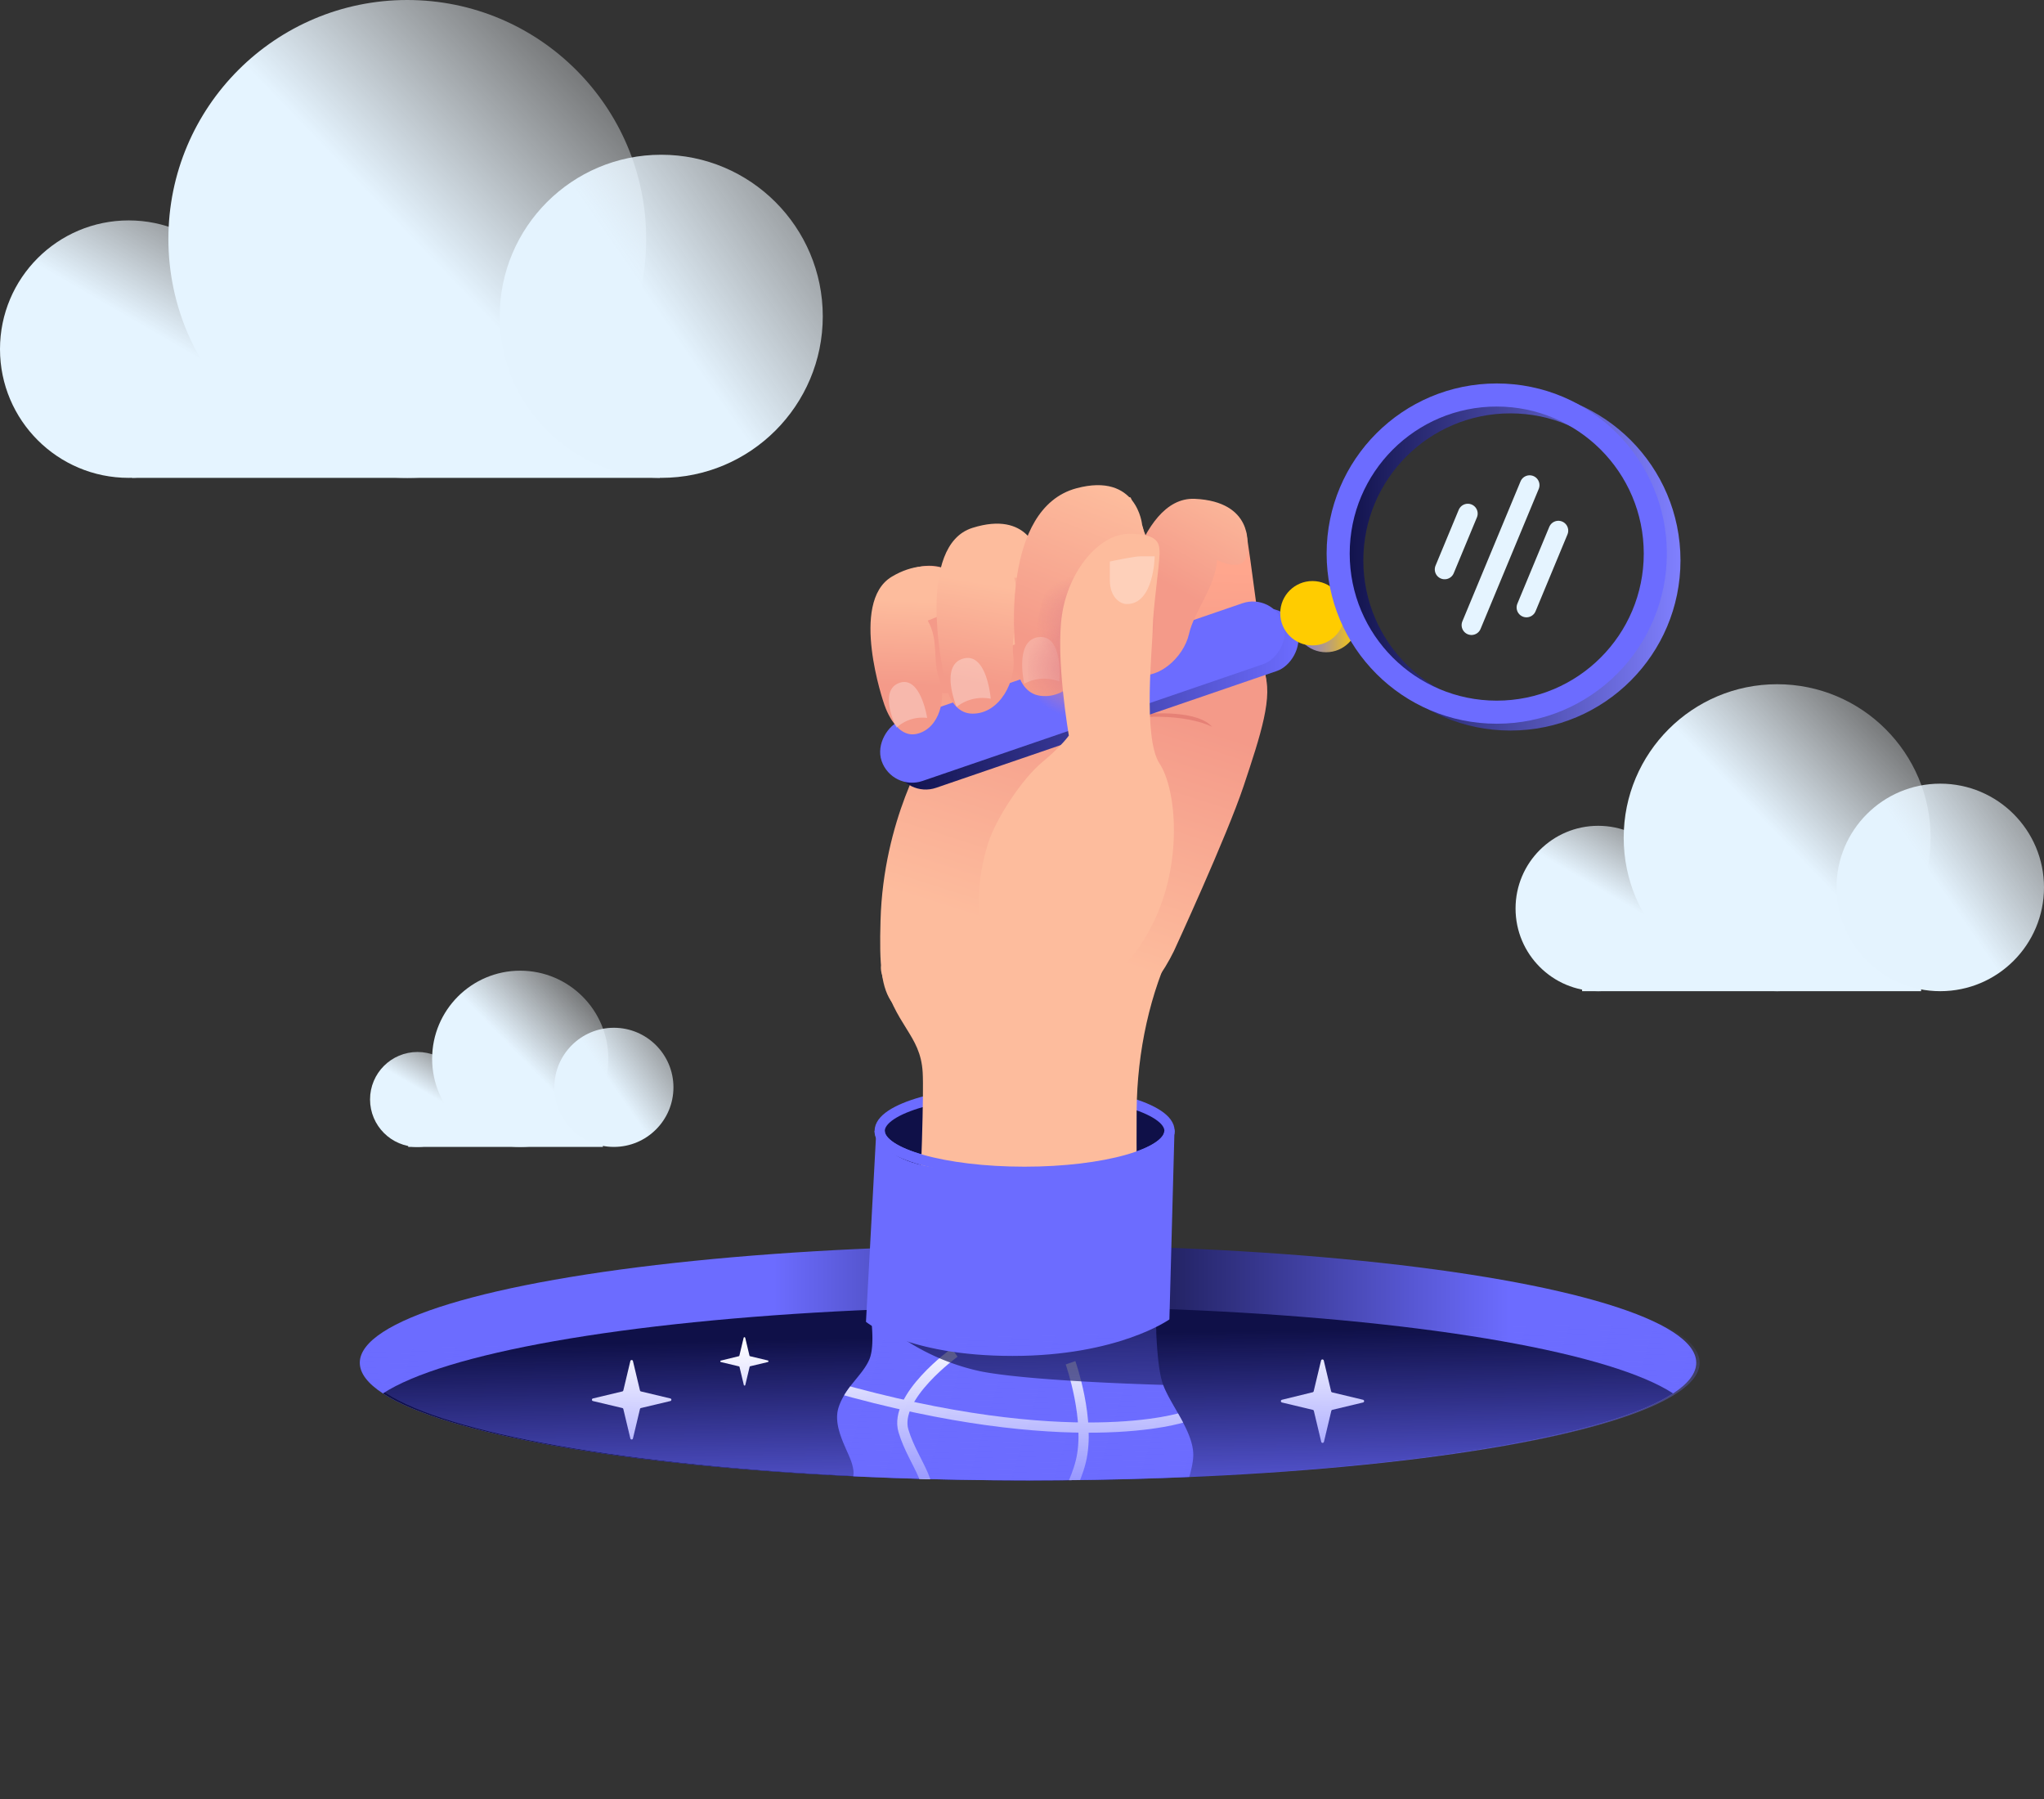 <svg xmlns="http://www.w3.org/2000/svg" xmlns:xlink="http://www.w3.org/1999/xlink" viewBox="0 0 599.53 527.65"><rect x="0" y="0" width="599.53" height="527.65" fill="#333333" stroke="none"/><defs><style>.cls-1,.cls-10,.cls-29,.cls-31,.cls-8{fill:none;}.cls-2{fill:url(#linear-gradient);}.cls-3{clip-path:url(#clip-path);}.cls-11,.cls-4,.cls-43{fill:#0f1048;}.cls-5{clip-path:url(#clip-path-2);}.cls-6{fill:#6c6cff;}.cls-7{clip-path:url(#clip-path-3);}.cls-8{stroke:#fff;}.cls-10,.cls-29,.cls-31,.cls-43,.cls-8{stroke-miterlimit:10;}.cls-10,.cls-8{stroke-width:3px;}.cls-36,.cls-39,.cls-9{fill:#fff;}.cls-10,.cls-31{stroke:#6c6cff;}.cls-11{opacity:0.7;}.cls-12{fill:url(#linear-gradient-2);}.cls-13{fill:url(#linear-gradient-3);}.cls-14{fill:#fdbc9d;}.cls-15{fill:url(#linear-gradient-4);}.cls-16{fill:url(#linear-gradient-5);}.cls-17{fill:url(#linear-gradient-6);}.cls-18{fill:url(#linear-gradient-7);}.cls-19{fill:#e5f4ff;}.cls-20{fill:url(#linear-gradient-8);}.cls-21{fill:url(#linear-gradient-9);}.cls-22{fill:url(#linear-gradient-10);}.cls-23{fill:url(#linear-gradient-11);}.cls-24{fill:url(#linear-gradient-12);}.cls-25{fill:url(#linear-gradient-13);}.cls-26{fill:#d86964;opacity:0.5;}.cls-27{fill:url(#linear-gradient-14);}.cls-28{fill:url(#linear-gradient-15);}.cls-29,.cls-31{stroke-width:6.77px;}.cls-29{stroke:url(#linear-gradient-16);}.cls-30{fill:#fc0;}.cls-32{fill:url(#linear-gradient-17);}.cls-33{fill:url(#linear-gradient-18);}.cls-34{fill:url(#linear-gradient-19);}.cls-35{fill:url(#linear-gradient-20);}.cls-36{opacity:0.2;}.cls-37{fill:url(#radial-gradient);}.cls-38{fill:url(#radial-gradient-2);}.cls-39{opacity:0.3;}.cls-40{fill:url(#linear-gradient-21);}.cls-41{fill:url(#linear-gradient-22);}.cls-42{fill:url(#linear-gradient-23);}.cls-43{stroke:#e5f4ff;stroke-linecap:round;stroke-width:5.78px;}</style><linearGradient id="linear-gradient" x1="105.53" y1="399.65" x2="497.53" y2="399.65" gradientUnits="userSpaceOnUse"><stop offset="0.31" stop-color="#6c6cff"/><stop offset="0.57" stop-color="#19194f"/><stop offset="0.86" stop-color="#6c6cff"/></linearGradient><clipPath id="clip-path"><ellipse class="cls-1" cx="301.53" cy="417.65" rx="196" ry="34.5"/></clipPath><clipPath id="clip-path-2"><path class="cls-1" d="M497.53,399.65c0-19.06-98.75-139.5-207-139.5s-185,120.44-185,139.5,87.76,34.5,196,34.5S497.53,418.7,497.53,399.65Z"/></clipPath><clipPath id="clip-path-3"><path class="cls-1" d="M250,503.65a117.38,117.38,0,0,1,0-19.94c1-9.06-1-15.06-3-21.06s-5-13-1-21,5-8,4-12-6-11-4-17,7-9.29,9-14,0-15.59,0-15.59l73-2.41,11,4s0,15,2,21,9,14,9,21-7,20-6,25,2,17,2,29-1,21-1,21-25,16-51,16A77.58,77.58,0,0,1,250,503.65Z"/></clipPath><linearGradient id="linear-gradient-2" x1="265.9" y1="181.91" x2="295.14" y2="181.91" gradientTransform="translate(-21.34 115.39) rotate(-21.05)" gradientUnits="userSpaceOnUse"><stop offset="0" stop-color="#fdbc9d"/><stop offset="1" stop-color="#f49a89"/></linearGradient><linearGradient id="linear-gradient-3" x1="295.98" y1="154.86" x2="302.06" y2="175.53" gradientTransform="translate(-11.59 138.52) rotate(-23.49)" xlink:href="#linear-gradient-2"/><linearGradient id="linear-gradient-4" x1="299.62" y1="273.57" x2="321.92" y2="203.63" gradientTransform="matrix(1, 0, 0, 1, 0, 0)" xlink:href="#linear-gradient-2"/><linearGradient id="linear-gradient-5" x1="329.24" y1="155.26" x2="314.54" y2="180.3" gradientTransform="translate(-6.7 189.52) rotate(-28.78)" gradientUnits="userSpaceOnUse"><stop offset="0" stop-color="#ffa68d"/><stop offset="1" stop-color="#f49a89"/></linearGradient><linearGradient id="linear-gradient-6" x1="259.53" y1="184.6" x2="293.08" y2="184.6" gradientUnits="userSpaceOnUse"><stop offset="0.27" stop-color="#f49a89"/><stop offset="1" stop-color="#f49a89"/></linearGradient><linearGradient id="linear-gradient-7" x1="302.38" y1="391.51" x2="303.54" y2="452.28" gradientUnits="userSpaceOnUse"><stop offset="0" stop-color="#6c6cff" stop-opacity="0"/><stop offset="1" stop-color="#6c6cff"/></linearGradient><linearGradient id="linear-gradient-8" x1="123.93" y1="319.89" x2="136.17" y2="298.81" gradientUnits="userSpaceOnUse"><stop offset="0" stop-color="#e5f4ff"/><stop offset="1" stop-color="#fff" stop-opacity="0"/></linearGradient><linearGradient id="linear-gradient-9" x1="152.88" y1="310.23" x2="181.08" y2="283.05" xlink:href="#linear-gradient-8"/><linearGradient id="linear-gradient-10" x1="180.06" y1="318.88" x2="213.08" y2="296.01" gradientUnits="userSpaceOnUse"><stop offset="0" stop-color="#e4f3fe"/><stop offset="1" stop-color="#fff" stop-opacity="0"/></linearGradient><linearGradient id="linear-gradient-11" x1="41.75" y1="95.51" x2="74.94" y2="38.35" xlink:href="#linear-gradient-8"/><linearGradient id="linear-gradient-12" x1="120.24" y1="69.32" x2="196.7" y2="-4.39" xlink:href="#linear-gradient-8"/><linearGradient id="linear-gradient-13" x1="193.94" y1="92.77" x2="283.49" y2="30.77" xlink:href="#linear-gradient-10"/><linearGradient id="linear-gradient-14" x1="262.05" y1="204.97" x2="380.9" y2="204.97" gradientTransform="translate(23.36 442.64) rotate(-71.08)" gradientUnits="userSpaceOnUse"><stop offset="0" stop-color="#0f1048"/><stop offset="1" stop-color="#6c6cff"/></linearGradient><linearGradient id="linear-gradient-15" x1="379.51" y1="181.84" x2="398.39" y2="181.84" gradientUnits="userSpaceOnUse"><stop offset="0" stop-color="#6c6cff"/><stop offset="1" stop-color="#fc0"/></linearGradient><linearGradient id="linear-gradient-16" x1="393.1" y1="164.35" x2="492.92" y2="164.35" gradientUnits="userSpaceOnUse"><stop offset="0" stop-color="#0f1048"/><stop offset="1" stop-color="#8080ff"/></linearGradient><linearGradient id="linear-gradient-17" x1="269.98" y1="176.28" x2="269.18" y2="201.13" gradientTransform="matrix(1, 0, 0, 1, 0, 0)" xlink:href="#linear-gradient-2"/><linearGradient id="linear-gradient-18" x1="289.74" y1="171.16" x2="284.8" y2="200.05" gradientTransform="matrix(1, 0, 0, 1, 0, 0)" xlink:href="#linear-gradient-2"/><linearGradient id="linear-gradient-19" x1="361.84" y1="140.56" x2="344.04" y2="172.3" gradientTransform="matrix(1, 0, 0, 1, 0, 0)" xlink:href="#linear-gradient-2"/><linearGradient id="linear-gradient-20" x1="324.05" y1="143.31" x2="306.24" y2="188.74" gradientTransform="matrix(1, 0, 0, 1, 0, 0)" xlink:href="#linear-gradient-2"/><radialGradient id="radial-gradient" cx="321.21" cy="196.15" r="21.35" gradientTransform="translate(-85.95) scale(1.26 1)" gradientUnits="userSpaceOnUse"><stop offset="0" stop-color="#e18388"/><stop offset="0.69" stop-color="#e18388" stop-opacity="0"/></radialGradient><radialGradient id="radial-gradient-2" cx="323.27" cy="183.41" r="21.35" gradientTransform="matrix(0, 1.26, -1, 0, 504.95, -223.93)" xlink:href="#radial-gradient"/><linearGradient id="linear-gradient-21" x1="471.35" y1="262.01" x2="492.67" y2="225.3" xlink:href="#linear-gradient-8"/><linearGradient id="linear-gradient-22" x1="521.76" y1="245.19" x2="570.87" y2="197.85" xlink:href="#linear-gradient-8"/><linearGradient id="linear-gradient-23" x1="569.1" y1="260.25" x2="626.61" y2="220.43" xlink:href="#linear-gradient-10"/></defs><g id="Layer_2" data-name="Layer 2"><g id="Layer_2-2" data-name="Layer 2"><ellipse class="cls-2" cx="301.53" cy="399.65" rx="196" ry="34.5"/><g class="cls-3"><ellipse class="cls-4" cx="301.53" cy="399.65" rx="196" ry="34.5"/></g><g class="cls-5"><path class="cls-6" d="M250,513.65s-1-20.88,0-29.94-1-15.06-3-21.06-5-13-1-21,5-8,4-12-6-11-4-17,7-9.29,9-14,0-15.59,0-15.59l73-2.41,11,4s0,15,2,21,9,14,9,21-7,20-6,25,2,17,2,29-1,31-1,31-25,16-51,16A77.58,77.58,0,0,1,250,513.65Z"/><g class="cls-7"><path class="cls-8" d="M280,396.65s-18,13-15,23,11,17,5,24-7,19-3,32,9,32,9,32"/><path class="cls-8" d="M314,399.65s6,17,3,29-12,19-7,32,6.36,22.93,3.18,36"/><path class="cls-8" d="M347,415.65s-33,11-103-9"/><path class="cls-8" d="M350.52,448.13s-6.49-.48-17.49,1.52-38.09,4-55.54,0-41.46-18-41.46-18"/><path class="cls-8" d="M350.52,479.84S290,494.58,245,471.65"/></g></g><path class="cls-9" d="M188,412.93l8.62-2.05a.39.39,0,0,0,0-.76L188,408.06a.39.39,0,0,1-.29-.29l-2.06-8.62a.39.39,0,0,0-.76,0l-2.06,8.62a.41.41,0,0,1-.29.29l-8.62,2.06a.39.39,0,0,0,0,.76l8.62,2.05a.41.41,0,0,1,.29.29l2.06,8.63a.39.39,0,0,0,.76,0l2.06-8.63A.39.39,0,0,1,188,412.93Z"/><path class="cls-9" d="M220,400.69l5.23-1.25a.24.24,0,0,0,0-.46L220,397.73a.24.24,0,0,1-.17-.17l-1.25-5.23a.24.24,0,0,0-.46,0l-1.25,5.23a.24.24,0,0,1-.17.17L211.51,399a.23.23,0,0,0,0,.46l5.23,1.25a.24.24,0,0,1,.17.17l1.25,5.23a.23.23,0,0,0,.46,0l1.25-5.23A.24.24,0,0,1,220,400.69Z"/><path class="cls-9" d="M390.75,413.47l9.06-2.17a.41.41,0,0,0,0-.79l-9.06-2.17a.41.41,0,0,1-.31-.3L388.28,399a.41.41,0,0,0-.8,0L385.32,408a.4.4,0,0,1-.3.3L376,410.51a.41.41,0,0,0,0,.79l9.07,2.17a.4.4,0,0,1,.3.3l2.16,9.06a.41.41,0,0,0,.8,0l2.16-9.06A.41.41,0,0,1,390.75,413.47Z"/><path class="cls-4" d="M260.53,343.65s-5-11.65-1.51-14.58,9.26-9.28,31.89-9.1,40,2.92,43.82,4.55,12.8,4.63,5.8,13.13-44,9.5-45,9.5S260.53,343.65,260.53,343.65Z"/><ellipse class="cls-10" cx="300.53" cy="331.65" rx="42.5" ry="12"/><path class="cls-11" d="M261.53,390.15a66,66,0,0,0,26,12c15,3,54,4,54,4l-3-21-45,4Z"/><path class="cls-12" d="M287.46,177.47s13.85,23.19,20.58,26.94S323.61,190,323.61,190s-15-26.54-17.21-28.24"/><path class="cls-13" d="M309.64,158.91s3.64,24.8,12.32,32.6c0,0,12.64.73,23.07-10.92,0,0-11.3-29.85-13.4-34.7C331.63,145.89,303.94,141,309.64,158.91Z"/><path class="cls-14" d="M333.62,365.84c-.18-14-.3-28.83-.23-40,.12-17.63,4-34.87,10.93-49,10.68-21.64-90.21-9.38-85.79,8.33,4,16,11.44,18.07,12.1,29.29.37,6.1-.45,29.51-1.37,51.77C268.3,389.3,333.91,388.91,333.62,365.84Z"/><path class="cls-15" d="M344.32,278.92s15.53-33.64,20.46-48.43,8.87-26.62,5.91-33.52-16.11-17.33-32.21-18-60.47,17.05-65.4,20-3,19.72-1,20.71c0,0-13,20.65-13.81,50.28-.76,26.22,2.24,27.22,24.65,35.06C304.35,312.49,331.75,304.67,344.32,278.92Z"/><path class="cls-16" d="M341,158s-1.27,24.32,3.09,34.3c0,0,7.5,18.63,27.4,7.83,0,0-5.24-41-6-44"/><path class="cls-17" d="M283.43,171.51c2.71,3.4,9.65,23.26,9.65,23.26-3.5,8.74-16.23,9.1-19,8.16S267.8,186,267.8,186c-6.57-1.87-8.27-14.86-8.27-14.86S273.53,159.15,283.43,171.51Z"/><path class="cls-6" d="M254,387.65s12,10,43,10,46-10.71,46-10.71l1.5-55.79s-8.82,11.91-34.66,12.2S262,344.81,257,332.23Z"/><path class="cls-10" d="M258,331.65c0,6.62,19,12,42.5,12s42.5-5.38,42.5-12"/><ellipse class="cls-18" cx="302.53" cy="399.65" rx="196" ry="34.5"/><rect class="cls-19" x="119.74" y="326.98" width="57.1" height="9.37"/><circle class="cls-20" cx="122.46" cy="322.43" r="13.92"/><circle class="cls-21" cx="152.59" cy="310.51" r="25.84"/><circle class="cls-22" cx="180.06" cy="318.88" r="17.47"/><rect class="cls-19" x="38.71" y="114.74" width="154.83" height="25.4"/><circle class="cls-23" cx="37.75" cy="102.39" r="37.75"/><circle class="cls-24" cx="119.46" cy="70.07" r="70.07"/><circle class="cls-25" cx="193.95" cy="92.76" r="47.38"/><path class="cls-26" d="M355.53,213.15s-9-5-28-2-31.1,10.06-42,9.53l-11-.53s12-1,15-1,14.32-4.11,17-5C309.53,213.15,347.53,204.15,355.53,213.15Z"/><rect class="cls-27" x="312.04" y="142.69" width="18.87" height="124.55" rx="9.44" transform="translate(411.16 -165.59) rotate(71.08)"/><circle class="cls-28" cx="388.95" cy="181.84" r="9.44"/><circle class="cls-29" cx="443.01" cy="164.35" r="46.51"/><rect class="cls-6" x="308.04" y="140.69" width="18.87" height="124.55" rx="9.44" transform="translate(406.56 -163.16) rotate(71.08)"/><circle class="cls-30" cx="384.95" cy="179.84" r="9.44"/><circle class="cls-31" cx="439.01" cy="162.35" r="46.51"/><path class="cls-32" d="M283.53,170.15s-9.5-8.53-22-1-2.27,37.12-2.27,37.12,3.15,10.56,9.77,8.92,8.61-10.56,6.48-16.08,0-11.19-3.4-17.12C272.11,182,288.63,176.33,283.53,170.15Z"/><path class="cls-33" d="M304.37,162.38s-2.68-12.76-19.15-7.57-8.68,41.48-8.68,41.48.7,13,8.76,13,12.84-9.75,11.93-16.69,2.55-15.44.25-23.22C297.48,169.35,308.51,170.92,304.37,162.38Z"/><path class="cls-34" d="M365.83,160s1.88-12.91-15.37-13.71-22.42,36-22.42,36-3.83,12.47,3.76,15.2,15.41-4.74,16.95-11.57,7.7-13.62,8.22-21.71C357,164.2,366.79,169.47,365.83,160Z"/><path class="cls-35" d="M335,153.91s-1.42-15.5-19.29-10.71c-22.18,6-18,45.86-18,45.86s-1.07,13.93,7.5,15,15-8.57,15-16.07,7.86-19.05,6.5-27.63C326.71,160.36,338.21,163.56,335,153.91Z"/><path class="cls-36" d="M300.43,200.51a12.26,12.26,0,0,1,10.28-.66s1.28-13.76-6-13S300.43,200.51,300.43,200.51Z"/><ellipse class="cls-37" cx="318.53" cy="196.15" rx="17" ry="27"/><ellipse class="cls-38" cx="321.53" cy="183.15" rx="27" ry="17" transform="translate(72.54 456.88) rotate(-77.38)"/><path class="cls-14" d="M289.84,247.26c2.28-7.16,9.86-18.74,15.78-23.67s7.89-7.88,7.89-7.88-3.95-22.68-2-35.5,10.85-23.66,19.72-23.66,8.88,3,8.88,5.91-2,16.76-2,21.69-3,32.23,2,39.78,6.9,29.24-2,47-20.71,21.69-34.51,19.72S282.94,269,289.84,247.26Z"/><path class="cls-39" d="M330.53,177.15c-2,0-5-2-5-7v-5.47s7-1.53,9-1.53h4.15S338.53,177.15,330.53,177.15Z"/><rect class="cls-19" x="464.05" y="274.36" width="99.44" height="16.32"/><circle class="cls-40" cx="468.78" cy="266.43" r="24.25"/><circle class="cls-41" cx="521.26" cy="245.67" r="45.01"/><circle class="cls-42" cx="569.1" cy="260.25" r="30.43"/><path class="cls-39" d="M280.59,207.31a12.27,12.27,0,0,1,10-2.39s-1.08-13.77-8.08-11.77S280.59,207.31,280.59,207.31Z"/><path class="cls-39" d="M262.94,213.41a11.26,11.26,0,0,1,9-2.87s-1.91-12.55-8.19-10.25S262.94,213.41,262.94,213.41Z"/><line class="cls-43" x1="448.66" y1="142.28" x2="431.6" y2="183.33"/><line class="cls-43" x1="430.53" y1="150.62" x2="423.73" y2="166.99"/><line class="cls-43" x1="457.09" y1="155.62" x2="447.73" y2="178.15"/></g></g></svg>